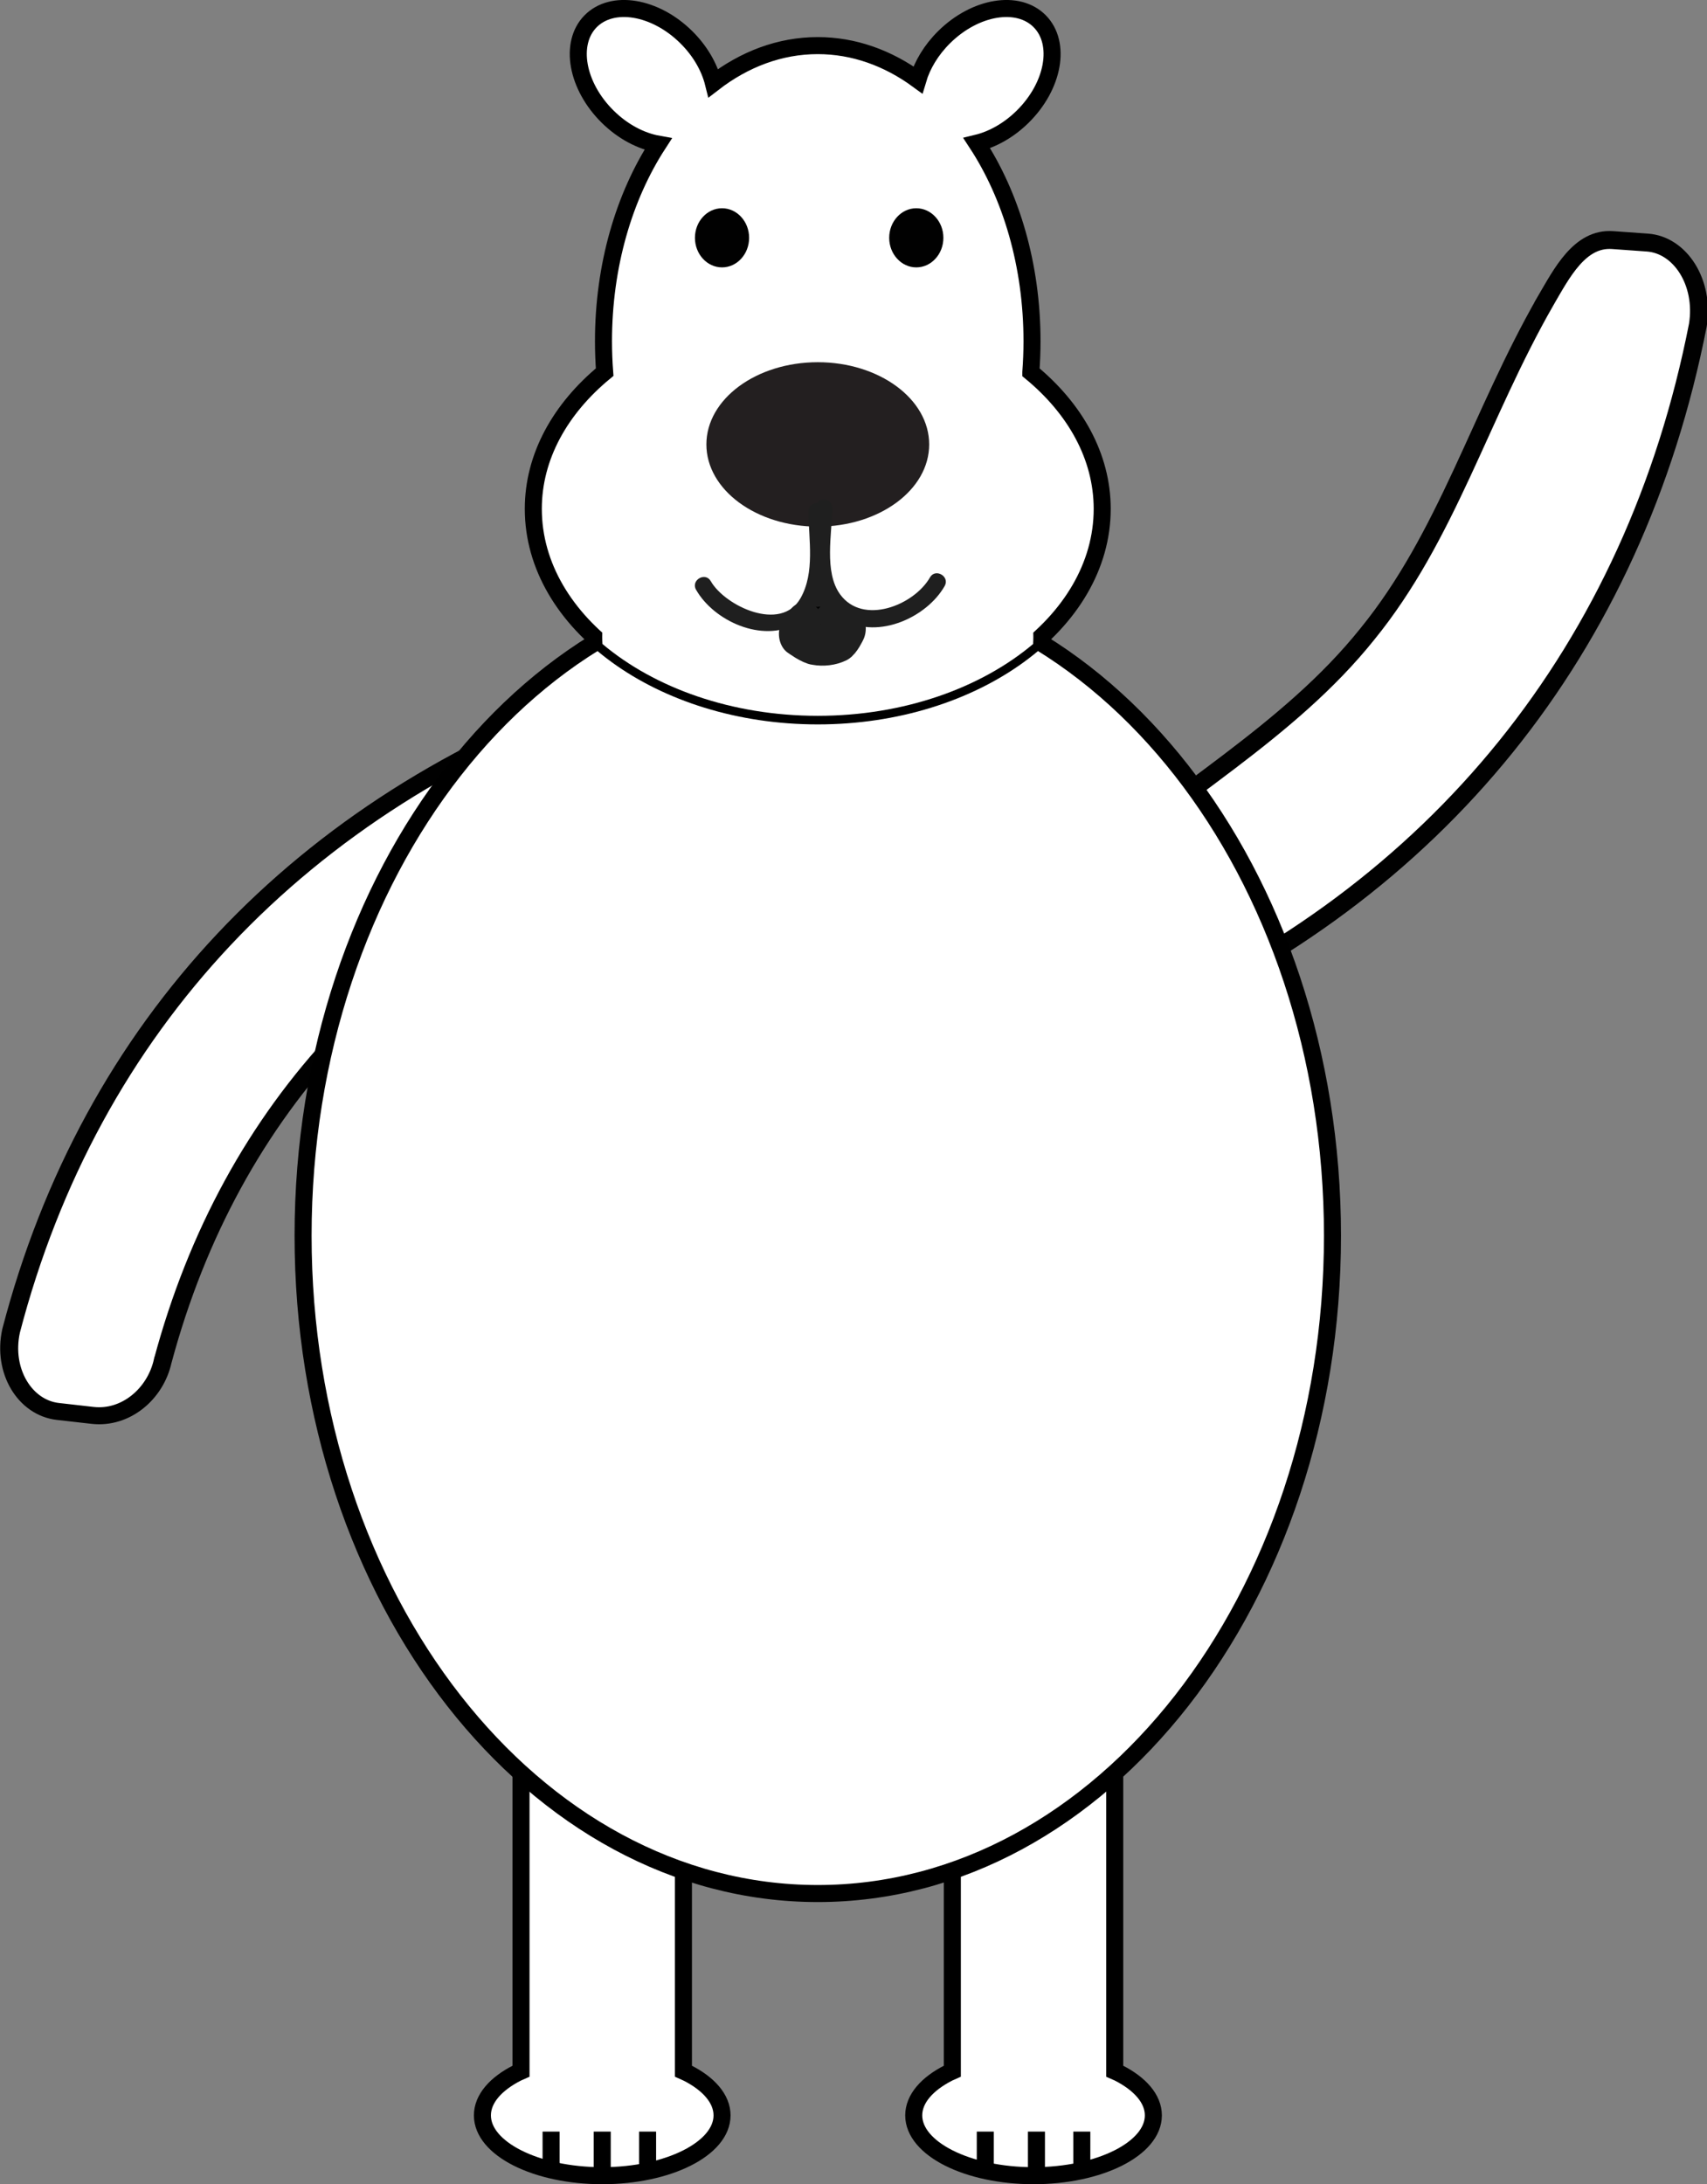 <?xml version="1.0" encoding="UTF-8" standalone="no"?>
<svg
   xmlns:dc="http://purl.org/dc/elements/1.1/"
   xmlns:cc="http://creativecommons.org/ns#"
   xmlns:rdf="http://www.w3.org/1999/02/22-rdf-syntax-ns#"
   xmlns:svg="http://www.w3.org/2000/svg"
   xmlns="http://www.w3.org/2000/svg"
   xmlns:sodipodi="http://sodipodi.sourceforge.net/DTD/sodipodi-0.dtd"
   xmlns:inkscape="http://www.inkscape.org/namespaces/inkscape"
   version="1.1"
   width="100.242"
   height="128.202"
   id="svg470"
   sodipodi:docname="bear2-b.svg"
   inkscape:version="0.92.2 5c3e80d, 2017-08-06">
  <rect width="100%" height="100%" fill="#808080" stroke="none"/>
  <defs
     id="defs474" />
  <sodipodi:namedview
     pagecolor="#ffffff"
     bordercolor="#666666"
     borderopacity="1"
     objecttolerance="10"
     gridtolerance="10"
     guidetolerance="10"
     inkscape:pageopacity="0"
     inkscape:pageshadow="2"
     inkscape:window-width="640"
     inkscape:window-height="480"
     id="namedview472"
     showgrid="false"
     fit-margin-top="0"
     fit-margin-left="0"
     fit-margin-right="0"
     fit-margin-bottom="0"
     inkscape:zoom="1.3258427"
     inkscape:cx="118.74191"
     inkscape:cy="39.946"
     inkscape:window-x="622"
     inkscape:window-y="-3"
     inkscape:window-maximized="0"
     inkscape:current-layer="svg470" />
  <!-- Exported by Scratch - http://scratch.mit.edu/ -->
  <g
     id="ID0.2553451922722161"
     transform="translate(-191.758,-138.744)">
    <g
       id="ID0.0656567863188684"
       transform="translate(189,138)">
      <g
         id="ID0.8644139319658279">
        <path
           id="ID0.7984175607562065"
           d="m 118.425,158.403 c -0.062,-0.031 -0.139,-0.055 -0.205,-0.085 v -23.662 c 0,-1.841 -1.49,-3.332 -3.332,-3.332 h -2.873 c -1.84,0 -3.332,1.491 -3.332,3.332 v 23.662 c -0.064,0.03 -0.143,0.054 -0.205,0.085 -1.273,0.642 -2.062,1.526 -2.062,2.503 0,0.977 0.789,1.861 2.062,2.502 1.273,0.642 3.033,1.038 4.975,1.038 1.939,0 3.699,-0.396 4.973,-1.038 1.273,-0.641 2.062,-1.525 2.062,-2.502 0,-0.977 -0.79,-1.861 -2.063,-2.503 z"
           transform="translate(-50,-36)"
           inkscape:connector-curvature="0"
           style="fill:#ffffff;stroke:#000000" />
        <path
           id="ID0.8497372050769627"
           d="m 113.622,161.858 v 2.588"
           transform="translate(-50,-36)"
           inkscape:connector-curvature="0"
           style="fill:none;stroke:#000000" />
        <path
           id="ID0.3620994249358773"
           d="m 110.618,161.858 v 2.588"
           transform="translate(-50,-36)"
           inkscape:connector-curvature="0"
           style="fill:none;stroke:#000000" />
        <path
           id="ID0.867326713167131"
           d="m 116.286,161.858 v 2.588"
           transform="translate(-50,-36)"
           inkscape:connector-curvature="0"
           style="fill:none;stroke:#000000" />
      </g>
      <g
         id="ID0.48862249683588743">
        <path
           id="ID0.9123226939700544"
           d="m 93.097,158.403 c -0.062,-0.031 -0.14,-0.055 -0.205,-0.085 v -23.662 c 0,-1.841 -1.492,-3.332 -3.332,-3.332 h -2.874 c -1.84,0 -3.332,1.491 -3.332,3.332 v 23.662 c -0.065,0.03 -0.142,0.054 -0.205,0.085 -1.274,0.642 -2.062,1.526 -2.062,2.503 0,0.977 0.788,1.861 2.062,2.502 1.274,0.642 3.033,1.038 4.974,1.038 1.941,0 3.7,-0.396 4.974,-1.038 1.274,-0.641 2.062,-1.525 2.062,-2.502 0,-0.977 -0.788,-1.861 -2.062,-2.503 z"
           transform="translate(-50,-36)"
           inkscape:connector-curvature="0"
           style="fill:#ffffff;stroke:#000000" />
        <path
           id="ID0.2195250359363854"
           d="m 88.123,161.858 v 2.588"
           transform="translate(-50,-36)"
           inkscape:connector-curvature="0"
           style="fill:none;stroke:#000000" />
        <path
           id="ID0.7100099800154567"
           d="m 85.12,161.858 v 2.588"
           transform="translate(-50,-36)"
           inkscape:connector-curvature="0"
           style="fill:none;stroke:#000000" />
        <path
           id="ID0.25268550775945187"
           d="m 90.787,161.858 v 2.588"
           transform="translate(-50,-36)"
           inkscape:connector-curvature="0"
           style="fill:none;stroke:#000000" />
      </g>
      <g
         id="ID0.8780540516600013">
        <path
           id="ID0.3386278133839369"
           d="m 74.915,125.335 c 0.471,1.946 -0.401,3.98 -2.146,4.568 -0.737,0.248 -1.104,0.371 -1.842,0.619 -1.744,0.588 -3.811,-0.817 -4.379,-3.166 -3.676,-18.042 1.231,-34.846 14.043,-48.071 1.743,-1.673 4.241,-1.745 5.396,-0.311 0.487,0.606 0.731,0.908 1.219,1.514 1.153,1.434 0.793,3.618 -0.651,5.005 -10.62,11.129 -14.601,24.747 -11.64,39.842 z"
           transform="matrix(0.955,0.429,-0.453,0.903,-2.45,-64.7)"
           inkscape:connector-curvature="0"
           style="fill:#ffffff;stroke:#010101" />
      </g>
      <g
         id="ID0.878742640838027">
        <path
           id="ID0.49854832142591476"
           d="m 126.427,125.335 c 0.239,1.774 0.4,3.98 2.145,4.568 0.736,0.248 1.105,0.371 1.842,0.619 1.744,0.588 3.811,-0.817 4.379,-3.166 3.68,-18.043 -1.232,-34.844 -14.041,-48.071 -1.744,-1.673 -4.242,-1.745 -5.396,-0.311 -0.486,0.606 -0.73,0.908 -1.219,1.514 -1.152,1.434 -0.092,3.416 0.652,5.005 3.115,6.513 7.663,12.086 9.611,18.857 1.998,6.738 1.106,13.659 2.027,20.985 z"
           transform="matrix(0.971,0.405,0.405,-0.971,-80,88.9)"
           inkscape:connector-curvature="0"
           style="fill:#ffffff;stroke:#010101" />
      </g>
      <path
         id="ID0.6784169343300164"
         d="m 100.782,70.66 c 8.338,0 15.895,4.327 21.367,11.316 5.471,6.991 8.857,16.644 8.857,27.297 0,10.653 -3.387,20.307 -8.857,27.296 -5.473,6.99 -13.029,11.316 -21.367,11.316 -8.339,0 -15.896,-4.326 -21.368,-11.316 -5.471,-6.989 -8.858,-16.643 -8.858,-27.296 0,-10.653 3.387,-20.306 8.858,-27.297 5.472,-6.989 13.029,-11.316 21.368,-11.316 z"
         transform="translate(-50,-36)"
         inkscape:connector-curvature="0"
         style="fill:#ffffff;stroke:#000000" />
      <path
         id="ID0.39708823431283236"
         d="m 113.292,58.588 c 0.045,-0.596 0.07,-1.2 0.07,-1.812 0,-4.473 -1.227,-8.55 -3.242,-11.627 0.92,-0.222 1.875,-0.748 2.693,-1.555 1.828,-1.802 2.277,-4.309 1.004,-5.6 -1.271,-1.291 -3.785,-0.876 -5.611,0.926 -0.771,0.76 -1.293,1.645 -1.549,2.511 -1.754,-1.281 -3.754,-2.01 -5.877,-2.01 -2.225,0 -4.314,0.8 -6.128,2.199 -0.231,-0.926 -0.772,-1.885 -1.599,-2.7 -1.827,-1.803 -4.34,-2.217 -5.613,-0.926 -1.272,1.291 -0.823,3.797 1.004,5.599 0.897,0.885 1.961,1.434 2.96,1.611 -1.993,3.071 -3.207,7.125 -3.207,11.57 0,0.612 0.024,1.216 0.069,1.812 -2.599,2.143 -4.19,4.948 -4.19,8.026 0,3.353 1.871,6.391 4.896,8.59 3.023,2.2 7.2,3.561 11.809,3.561 4.607,0 8.783,-1.361 11.807,-3.561 3.023,-2.199 4.896,-5.238 4.896,-8.59 -10e-4,-3.077 -1.592,-5.882 -4.192,-8.024 z"
         transform="translate(-50,-36)"
         inkscape:connector-curvature="0"
         style="fill:#ffffff;stroke:#000000" />
      <path
         id="ID0.12470964528620243"
         d="m 100.78,64.567 c -6.99,0 -12.657,4.282 -12.657,9.564 0,0.139 0.006,0.276 0.014,0.413 3.063,2.58 7.59,4.215 12.644,4.215 5.055,0 9.582,-1.635 12.645,-4.215 0.008,-0.137 0.014,-0.274 0.014,-0.413 -0.002,-5.282 -5.668,-9.564 -12.66,-9.564 z"
         transform="translate(-50,-36)"
         inkscape:connector-curvature="0"
         style="fill:#ffffff" />
      <path
         id="ID0.1214322866871953"
         d="m 95.159,48.967 c 0.438,0 0.836,0.194 1.124,0.509 0.288,0.314 0.466,0.748 0.466,1.227 0,0.478 -0.178,0.913 -0.466,1.226 -0.288,0.315 -0.686,0.509 -1.124,0.509 -0.439,0 -0.837,-0.194 -1.125,-0.509 -0.288,-0.314 -0.466,-0.748 -0.466,-1.226 0,-0.479 0.178,-0.913 0.466,-1.227 0.288,-0.315 0.686,-0.509 1.125,-0.509 z"
         transform="translate(-50,-36)"
         inkscape:connector-curvature="0"
         style="fill:#010101" />
      <path
         id="ID0.11229029856622219"
         d="m 106.565,48.967 c 0.439,0 0.838,0.194 1.125,0.509 0.289,0.314 0.467,0.748 0.467,1.227 0,0.478 -0.178,0.913 -0.467,1.226 -0.287,0.315 -0.686,0.509 -1.125,0.509 -0.438,0 -0.836,-0.194 -1.123,-0.509 -0.289,-0.314 -0.467,-0.748 -0.467,-1.226 0,-0.479 0.178,-0.913 0.467,-1.227 0.287,-0.315 0.686,-0.509 1.123,-0.509 z"
         transform="translate(-50,-36)"
         inkscape:connector-curvature="0"
         style="fill:#010101" />
      <path
         id="ID0.37403157306835055"
         d="m 100.784,58.004 c 1.803,0 3.438,0.541 4.623,1.414 1.186,0.874 1.916,2.08 1.916,3.411 0,1.331 -0.73,2.537 -1.916,3.411 -1.186,0.874 -2.82,1.414 -4.623,1.414 -1.807,0 -3.442,-0.541 -4.627,-1.414 -1.184,-0.874 -1.917,-2.08 -1.917,-3.411 0,-1.331 0.733,-2.537 1.917,-3.411 1.185,-0.874 2.82,-1.414 4.627,-1.414 z"
         transform="translate(-50,-36)"
         inkscape:connector-curvature="0"
         style="fill:#231f20" />
      <g
         id="ID0.5584445288404822">
        <g
           id="ID0.8886712263338268">
          <path
             id="ID0.8919794107787311"
             d="m 100.23,66.772 c 0.02,1.651 0.391,3.576 -0.46,5.08 -1.147,2.028 -4.44,0.462 -5.274,-0.999 -0.319,-0.56 -1.184,-0.056 -0.863,0.505 1.055,1.847 3.884,3.123 5.887,2.011 2.311,-1.283 1.736,-4.401 1.711,-6.597 -0.008,-0.644 -1.008,-0.645 -1.001,0 z"
             transform="translate(-50,-36)"
             inkscape:connector-curvature="0"
             style="fill:#1f1f1f" />
        </g>
      </g>
      <g
         id="ID0.15639787213876843">
        <g
           id="ID0.06082212971523404">
          <path
             id="ID0.41604100773110986"
             d="m 100.635,66.554 c -0.026,2.196 -0.6,5.313 1.711,6.597 2.003,1.112 4.832,-0.164 5.887,-2.011 0.32,-0.561 -0.544,-1.064 -0.863,-0.505 -0.932,1.632 -3.931,2.834 -5.274,0.999 -0.958,-1.308 -0.479,-3.572 -0.46,-5.08 0.006,-0.645 -0.994,-0.644 -1.001,0 z"
             transform="translate(-50,-36)"
             inkscape:connector-curvature="0"
             style="fill:#1f1f1f" />
        </g>
      </g>
      <path
         id="ID0.8510509612970054"
         d="M 240.3,176.25 Z"
         transform="translate(-188.85,-138.3)"
         inkscape:connector-curvature="0"
         style="fill:none;stroke:#000000;stroke-width:4;stroke-linecap:round" />
    </g>
    <path
       id="ID0.6150271501392126"
       d="m 240,174 0.3,0.3"
       inkscape:connector-curvature="0"
       style="fill:none;stroke:#1f1f1f;stroke-width:2;stroke-linecap:round" />
    <path
       id="ID0.460955863352865"
       d="m 239.9,174.85 0.3,0.3"
       inkscape:connector-curvature="0"
       style="fill:none;stroke:#000000;stroke-width:1;stroke-linecap:round" />
    <path
       id="ID0.07233467744663358"
       d="m 239.6,174.85 0.3,0.3"
       inkscape:connector-curvature="0"
       style="fill:none;stroke:#000000;stroke-width:1;stroke-linecap:round" />
    <path
       id="ID0.4578860024921596"
       d="m 240.6,175.1 0.3,0.3"
       inkscape:connector-curvature="0"
       style="fill:none;stroke:#000000;stroke-width:1;stroke-linecap:round" />
    <path
       id="ID0.8997991387732327"
       d="m 240.6,175.1 0.3,0.3"
       inkscape:connector-curvature="0"
       style="fill:none;stroke:#1f1f1f;stroke-width:2;stroke-linecap:round" />
    <path
       id="ID0.08125006593763828"
       d="m 239.6,175.2 0.3,0.3"
       inkscape:connector-curvature="0"
       style="fill:none;stroke:#000000;stroke-width:1;stroke-linecap:round" />
    <path
       id="ID0.6905644689686596"
       d="m 239,175.1 0.3,0.3"
       inkscape:connector-curvature="0"
       style="fill:none;stroke:#1f1f1f;stroke-width:2;stroke-linecap:round" />
    <g
       id="ID0.3792194742709398"
       transform="translate(0.15,0.25)">
      <path
         id="ID0.8063602610491216"
         d="m 238.35,175.3 c 0,0 0.714,0.42 1.1,0.45 0.508,0.073 1.061,0.019 1.5,-0.15 0.23,-0.092 0.5,-0.55 0.5,-0.55"
         transform="matrix(1,0,0,1.257,0,-44.65)"
         inkscape:connector-curvature="0"
         style="fill:none;stroke:#1f1f1f;stroke-width:2;stroke-linecap:round" />
      <path
         id="ID0.641294470988214"
         d="m 240.5,175.8 0.3,0.3"
         inkscape:connector-curvature="0"
         style="fill:none;stroke:#1f1f1f;stroke-width:2;stroke-linecap:round" />
    </g>
  </g>
</svg>
